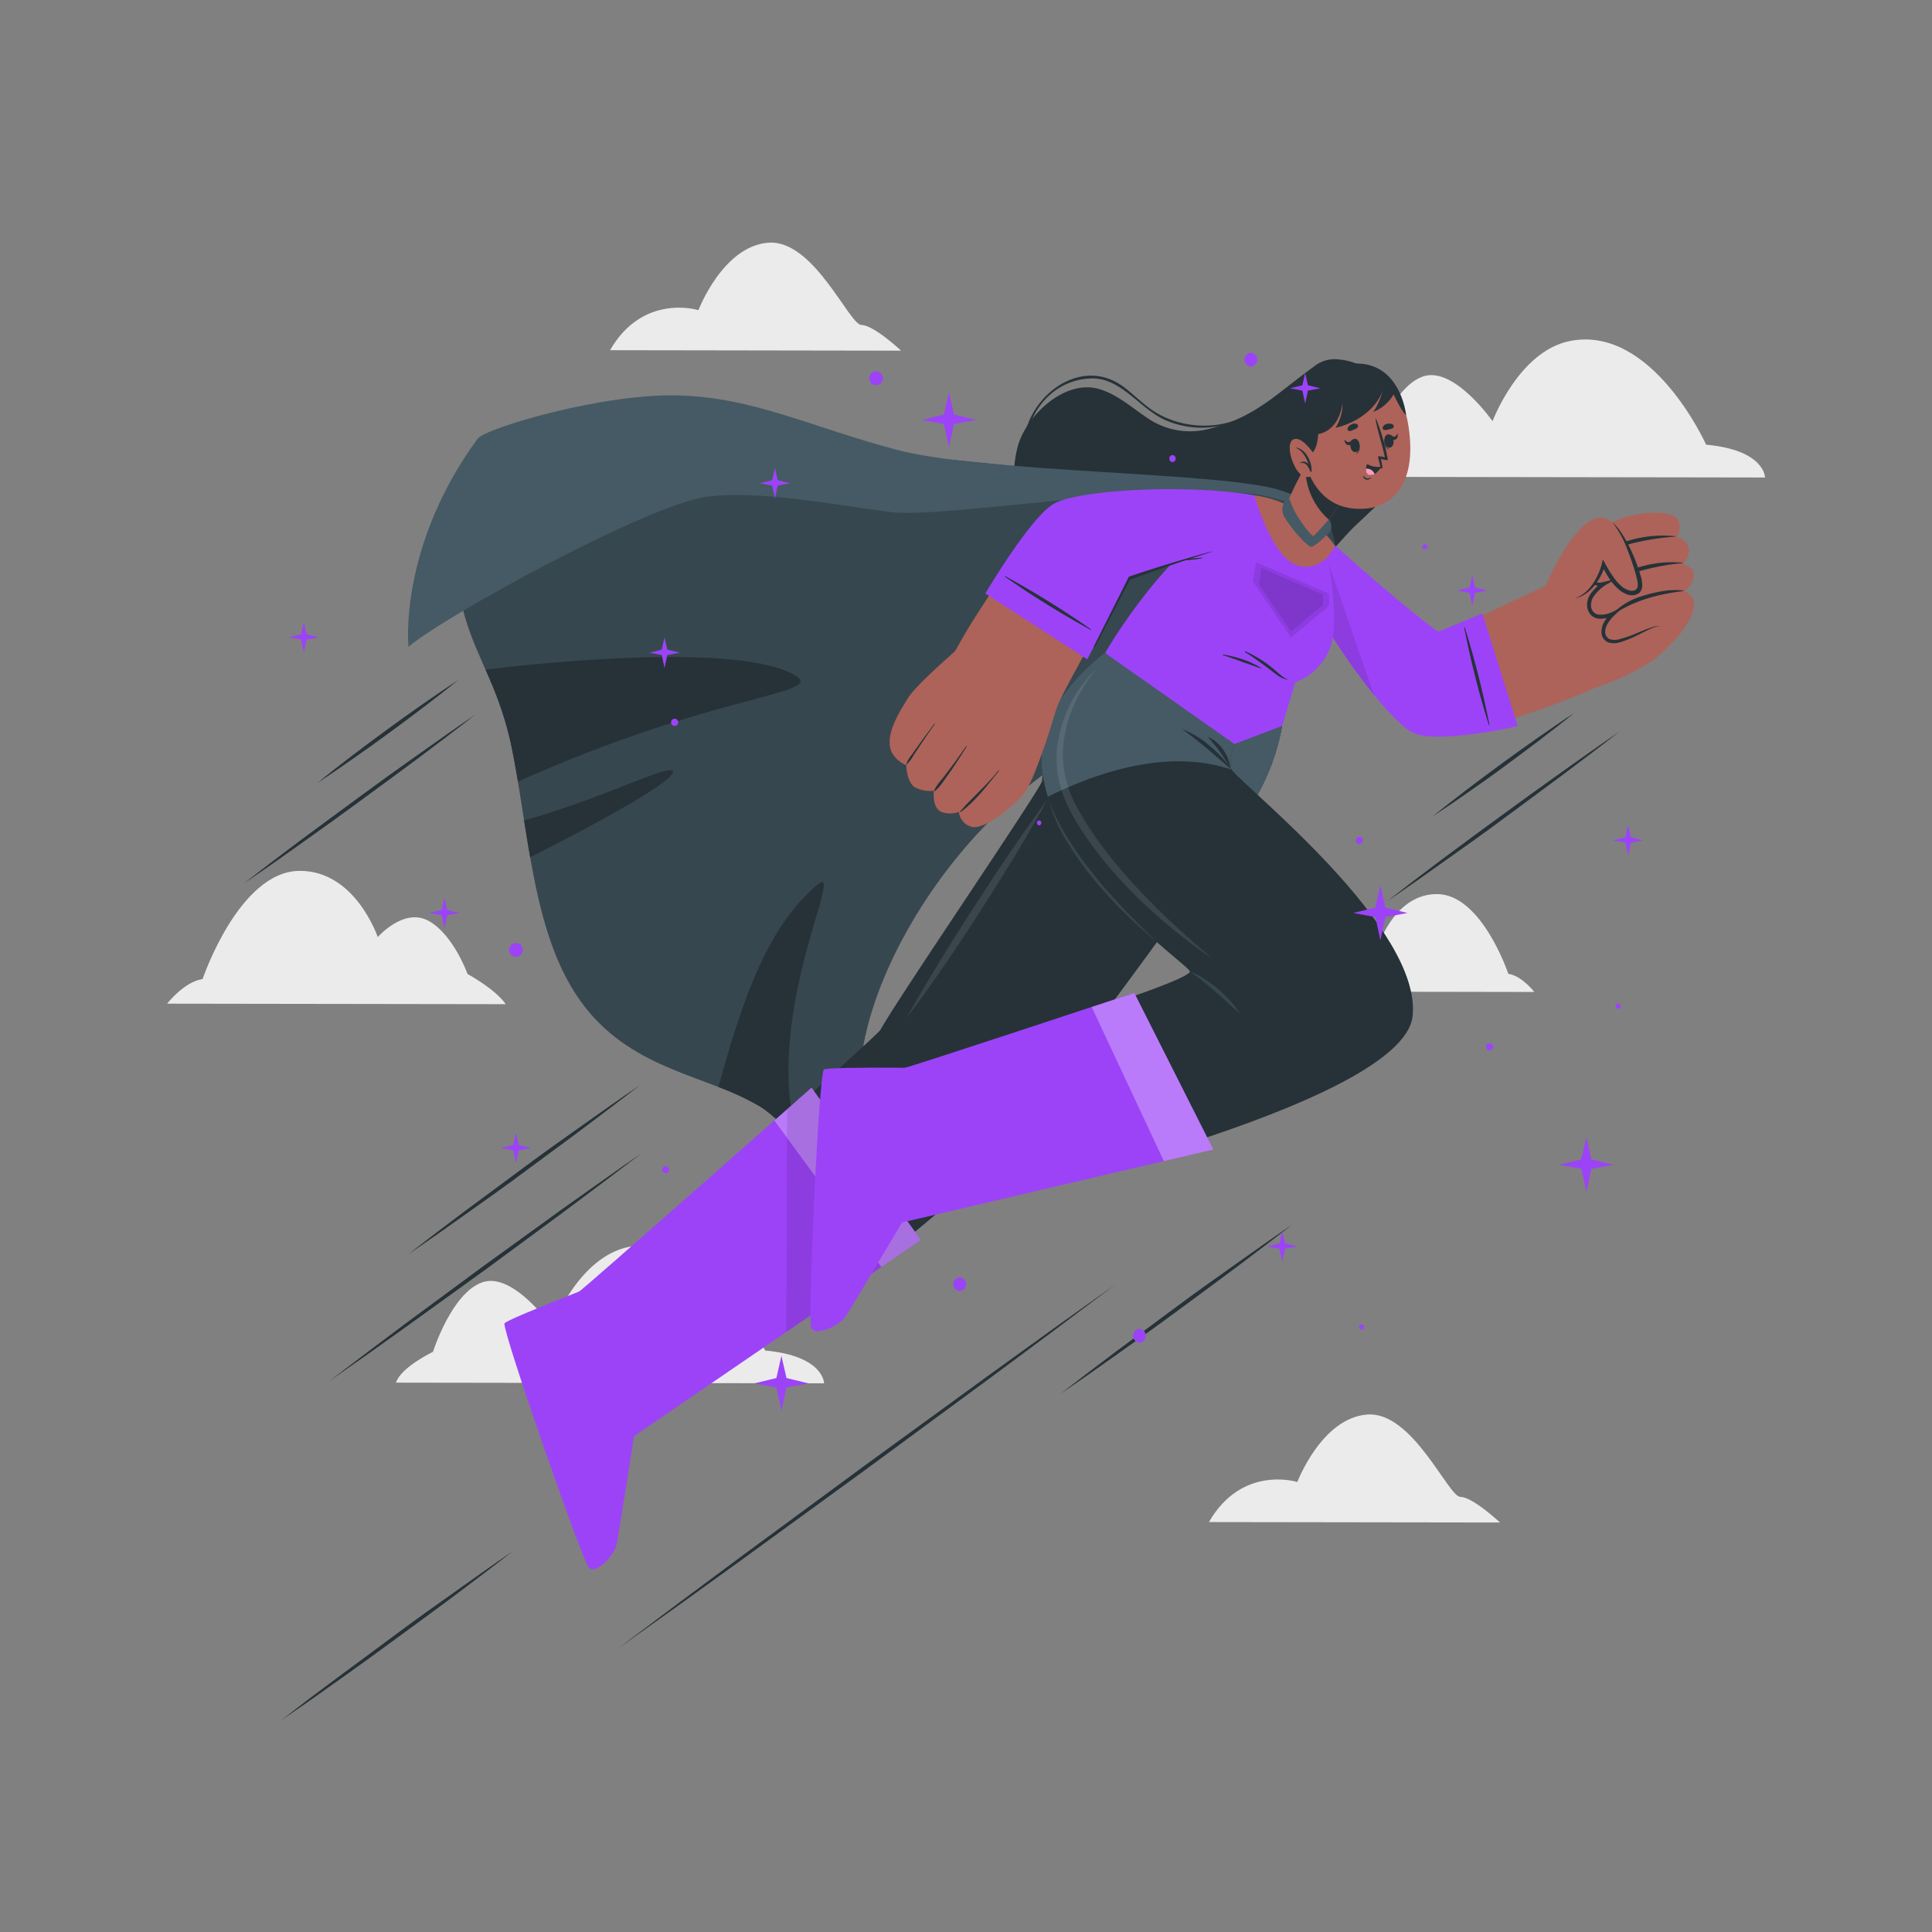 <svg xmlns="http://www.w3.org/2000/svg" viewBox="0 0 500 500"><rect x="0" y="0" width="500" height="500" fill="#808080" stroke="none"/><g id="freepik--background-complete--inject-238"><path d="M130.87,259.88l-87.61-.13s4.36-5.67,9.17-6.37c0,0,9.38-27.79,25-28,14.53-.16,20.33,17.14,20.33,17.14s6.75-7.75,13.18-4.19S121,252.07,121,252.07,128.25,256,130.87,259.88Z" style="fill:#ebebeb"></path><path d="M346,123.4l110.79.17s0-7.08-15.25-8.49c0,0-13.89-31-35.17-26.84C393.07,90.81,386.27,109,386.27,109s-10-14.33-18-11.57-12.79,18-12.79,18S347.21,119.4,346,123.4Z" style="fill:#ebebeb"></path><path d="M102.48,357.83l110.79.17s0-7.08-15.25-8.49c0,0-13.89-31-35.17-26.84-13.25,2.57-20,20.75-20,20.75s-10-14.33-18-11.57-12.79,18-12.79,18S103.74,353.83,102.48,357.83Z" style="fill:#ebebeb"></path><path d="M157.88,90.63l75.33.12s-7.1-6.63-10.26-6.64-12.34-22.23-24.13-21.3-18.06,17.46-18.06,17.46S166.44,75.76,157.88,90.63Z" style="fill:#ebebeb"></path><path d="M312.87,393.91l75.33.11s-7.09-6.62-10.25-6.63-12.35-22.23-24.14-21.31-18.06,17.46-18.06,17.46S321.44,379,312.87,393.91Z" style="fill:#ebebeb"></path><path d="M332.66,256.62l64.42.1s-3.2-4.18-6.73-4.7c0,0-6.83-20.46-18.33-20.63-10.69-.15-15,12.56-15,12.56s-4.94-5.71-9.68-3.11-7.42,10.06-7.42,10.06S334.59,253.75,332.66,256.62Z" style="fill:#ebebeb"></path></g><g id="freepik--Lines--inject-238"><path d="M166.13,298.37c-6.63,5.09-13.32,10.1-20,15.09l-20.17,14.88L105.63,343l-10.2,7.28-10.27,7.19,10-7.59,10-7.5,20.17-14.88,20.31-14.69C152.46,308,159.26,303.13,166.13,298.37Z" style="fill:#263238"></path><path d="M132.77,401.4c-4.88,3.81-9.82,7.54-14.77,11.26s-10,7.36-14.93,11S93.05,431,88,434.57l-7.59,5.37c-2.54,1.75-5.07,3.54-7.64,5.28,2.43-1.92,4.91-3.79,7.36-5.68L87.55,434c5-3.72,10-7.36,14.93-11.05s10-7.27,15.07-10.86S127.65,404.88,132.77,401.4Z" style="fill:#263238"></path><path d="M334.51,316.86c-4.88,3.82-9.82,7.55-14.77,11.27s-9.95,7.36-14.93,11.05-10,7.27-15.06,10.86l-7.58,5.36c-2.55,1.76-5.08,3.55-7.65,5.28,2.44-1.91,4.91-3.78,7.36-5.67l7.41-5.59c5-3.72,10-7.37,14.93-11.05s10-7.27,15.07-10.86S329.39,320.35,334.51,316.86Z" style="fill:#263238"></path><path d="M419.1,189.34c-4.88,3.82-9.82,7.55-14.77,11.26s-10,7.37-14.93,11.05-10,7.28-15.07,10.86l-7.58,5.37c-2.55,1.76-5.07,3.54-7.64,5.28,2.43-1.92,4.9-3.78,7.35-5.68l7.42-5.59c4.95-3.71,9.95-7.36,14.93-11s10-7.28,15.06-10.87S414,192.82,419.1,189.34Z" style="fill:#263238"></path><path d="M123.13,184.86c-4.88,3.82-9.82,7.55-14.77,11.26s-10,7.37-14.93,11-10,7.28-15.06,10.86l-7.58,5.37c-2.55,1.76-5.08,3.54-7.65,5.28,2.44-1.92,4.91-3.78,7.36-5.68l7.41-5.59c5-3.71,10-7.36,14.93-11s10-7.28,15.07-10.86S118,188.34,123.13,184.86Z" style="fill:#263238"></path><path d="M407.4,184.52c-2.93,2.39-5.92,4.7-8.92,7s-6.06,4.51-9.08,6.78-6.12,4.42-9.22,6.59l-4.66,3.23c-1.57,1-3.12,2.12-4.71,3.14,1.45-1.21,2.95-2.36,4.43-3.54l4.49-3.46c3-2.29,6-4.51,9.08-6.77s6.12-4.43,9.22-6.59S404.23,186.58,407.4,184.52Z" style="fill:#263238"></path><path d="M118.67,175.92c-2.92,2.39-5.92,4.7-8.92,7s-6,4.52-9.08,6.78-6.12,4.43-9.22,6.59l-4.65,3.23c-1.58,1.05-3.13,2.12-4.72,3.14,1.46-1.2,3-2.36,4.43-3.54L91,195.66c3-2.29,6-4.52,9.08-6.78s6.12-4.43,9.22-6.59S115.5,178,118.67,175.92Z" style="fill:#263238"></path><path d="M165.63,280.81c-4.88,3.81-9.82,7.54-14.77,11.26s-10,7.36-14.93,11.05-10,7.27-15.06,10.86l-7.58,5.37c-2.55,1.76-5.08,3.54-7.65,5.28,2.44-1.92,4.91-3.79,7.36-5.68l7.41-5.59c5-3.72,10-7.36,14.93-11.05s10-7.27,15.07-10.86S160.51,284.29,165.63,280.81Z" style="fill:#263238"></path><polygon points="288.7 332.38 272.75 344.36 256.73 356.26 224.6 379.92 192.34 403.4 176.16 415.07 159.91 426.66 175.87 414.68 191.88 402.78 224.01 379.12 256.28 355.64 272.46 343.97 288.7 332.38" style="fill:#263238"></polygon></g><g id="freepik--Character--inject-238"><path d="M342.56,143.77c-7.75,7.33-15.82,17.43-26.41,20.61-8.31,2.47-17.2.31-24.83-3.29-16.76-7.93-33-25.27-28-45.27,2-8,12.07-17.75,21.09-15.15,4.63,1.35,8.23,4.59,12.15,7.24a19.49,19.49,0,0,0,16.63,3c11.83-3,17.17-9.07,26.8-16a8.43,8.43,0,0,1,6.58-1.87,15,15,0,0,1,7.53,2.77,14.85,14.85,0,0,1,5.59,4.66c3,4.32,2.64,11.28,3,16.31s-.81,8.6-4.5,12.2C353,134,347.76,138.84,342.56,143.77Z" style="fill:#263238"></path><path d="M339.62,148.05c6.67-7.18,13.2-14.47,19.77-21.73,0,0,0-.11-.06-.07-5.58,5.82-11.24,11.55-16.75,17.44S332,155.77,326.13,161.05c-13.21,11.85-30.61,2.75-39.81-9.24-.42-.54-1.24.19-.8.72,8.41,10.28,22.2,19.31,35.73,12.91C328.66,162,334.16,153.91,339.62,148.05Z" style="fill:#263238"></path><path d="M341.22,95c.14-.12-.05-.33-.2-.21-7.68,6-16.07,13.8-26.13,15.15a24.76,24.76,0,0,1-14.46-2.46c-3.53-1.79-6.17-4.65-9.24-7.06-12-9.42-27.43,3.69-26.29,17.09,0,.28.51.25.5,0-.39-9.79,6.37-19,16.62-19.56,8.23-.47,13,8.17,20.09,11C316.91,114.88,330.68,104.46,341.22,95Z" style="fill:#263238"></path><path d="M130.24,113.87c2.79-4.84,71.23.51,129.27,6.44h.05c26.19,2.68,51.59,3.17,67.32,5.82,10,1.68,15,6,16,7.51,3.34,5.12,8.74,20.9-20.23,36.72-21.9,12-46.64,22.07-66.43,42s-32.67,46.34-33.6,65.26,10.64,38.44,9.51,36.33c-.35-.64-5.45-.92-12.06-5.85-8.11-6-17-17.87-23.46-21.78-13.23-8-32.24-9.11-45.26-25.75C137.61,243,137,214.83,132.12,192,126.19,164.28,106.18,155.66,130.24,113.87Z" style="fill:#37474f"></path><path d="M134.05,202.3c-.59-3.51-1.21-7-1.93-10.3a95.31,95.31,0,0,0-6.47-18.69s62.85-8.17,79.81,1.29C214.74,179.77,185.86,179,134.05,202.3Z" style="fill:#263238"></path><path d="M206.54,295.2c-3.61-3.74-7-7.12-9.94-8.89a69.27,69.27,0,0,0-10.67-5c6.84-24.93,13.3-41.95,25.6-52.31C219.41,222.35,196.8,263.11,206.54,295.2Z" style="fill:#263238"></path><path d="M137.21,221.87c-.56-3.17-1.07-6.36-1.57-9.55,20.62-5.69,38.62-15.26,38.51-12.55C174,202.72,151.1,214.84,137.21,221.87Z" style="fill:#263238"></path><path d="M105.71,167.4S103,141.72,123.6,113.54c2-2.74,32.51-11.81,52.13-11.2s33.74,8.06,56.44,14.09,85,5.65,99.43,10.53c9.95,3.35,11.24,6.7,11.24,6.7s-11.49-5.14-18.68-5.85c-28.41-2.8-80.47,6.42-93.66,4.71-16.09-2.1-33.87-5.62-47.31-4C168.13,130.36,115.33,159.22,105.71,167.4Z" style="fill:#455a64"></path><path d="M331.82,187.86A57.92,57.92,0,0,1,324.1,208c-16.61,26.75-51.05,70.49-58.9,82.69C250.92,312.94,183.6,358,183.6,358l-21-32.63s64.41-57.32,65.23-58.81c4.67-8.46,41.76-62.73,41.86-64.47C270.59,184.29,286,169,286,169Z" style="fill:#263238"></path><path d="M331.81,187.86a57.37,57.37,0,0,1-6.68,18.44c-21.78,1.43-47.08-4.39-55.29-6.47C271.88,183,286,169,286,169Z" style="fill:#455a64"></path><path d="M152.43,405.78c-1.65-1.65-22.17-60.41-21.88-63.25,0-.49,7.34-3.56,19.32-8.28.83-.33,60.16-52.78,60.16-52.78l28.27,39.41L164.07,371.7s-3.86,25-4.52,28.07S154.08,407.43,152.43,405.78Z" style="fill:#9C43F8"></path><path d="M238.3,320.88l-10.21,7L200.42,290l9.61-8.49Z" style="fill:#fff;opacity:0.3"></path><path d="M238.31,320.88l-34.83,23.83.21-57.63c3.9-3.45,6.35-5.6,6.35-5.6Z" style="opacity:0.1"></path><path d="M271.18,206.77q-4.06,7.42-8.47,14.63c-2.91,4.82-5.92,9.58-8.95,14.33s-6.15,9.43-9.34,14.07-6.42,9.26-9.91,13.71l4.25-7.31c1.44-2.43,2.88-4.85,4.35-7.25,2.92-4.81,5.94-9.56,9-14.3s6.15-9.44,9.32-14.09S267.82,211.3,271.18,206.77Z" style="fill:#fff;opacity:0.1"></path><path d="M250.69,311.39,245.54,273s60.85-18.05,62.41-21.51c.62-1.35-38.83-27.28-38.44-56.32.2-14.5,16.26-26.16,16.26-26.16l36.6,15.3s-5.23,12.76-3.62,14.91c3.49,4.68,49.4,41,46.82,63.81C362.89,286.67,250.69,311.39,250.69,311.39Z" style="fill:#263238"></path><path d="M318.75,199.2c-16.74-5.72-35.53,1-47.57,7a35.74,35.74,0,0,1-1.67-11c.2-14.5,16.26-26.16,16.26-26.16l36.61,15.3S317.15,197,318.75,199.2Z" style="fill:#455a64"></path><path d="M305.89,188.69a23.67,23.67,0,0,1,7.19,4.33,34.83,34.83,0,0,1,3.05,2.9,27.49,27.49,0,0,1,2.62,3.28c-2.15-1.79-4.19-3.65-6.31-5.42-1.05-.89-2.12-1.75-3.21-2.6S307.05,189.48,305.89,188.69Z" style="fill:#263238"></path><path d="M312.55,190.72a7,7,0,0,1,2.22,1.34,11.06,11.06,0,0,1,1.76,1.92,10.66,10.66,0,0,1,1.89,4.79c-.49-.72-.9-1.45-1.35-2.15s-.89-1.39-1.36-2.06A34.23,34.23,0,0,0,312.55,190.72Z" style="fill:#263238"></path><path d="M308,251.47a18.09,18.09,0,0,1,3.85,1.95,31.45,31.45,0,0,1,3.45,2.6,35.25,35.25,0,0,1,3.08,3,29.25,29.25,0,0,1,2.64,3.41c-2.18-1.89-4.23-3.83-6.37-5.68-1.06-.93-2.15-1.83-3.25-2.72S309.14,252.29,308,251.47Z" style="fill:#37474f"></path><path d="M271.18,206.18a30.24,30.24,0,0,0,2.22,5.48c.43.89.9,1.76,1.37,2.63s1,1.71,1.51,2.54,1.05,1.67,1.6,2.49l1.67,2.44c1.19,1.58,2.34,3.18,3.61,4.7,2.43,3.12,5.12,6,7.8,8.92l4.15,4.24c1.41,1.39,2.85,2.75,4.25,4.15-1.52-1.27-3-2.59-4.51-3.88l-4.31-4.11a117.46,117.46,0,0,1-8-8.86,79.52,79.52,0,0,1-6.8-9.79A39.31,39.31,0,0,1,271.18,206.18Z" style="fill:#37474f"></path><path d="M283.87,173a39.09,39.09,0,0,0-6.06,9.79,32.15,32.15,0,0,0-2.68,11,27.58,27.58,0,0,0,1.73,11.06,36.55,36.55,0,0,0,2.43,5.1c.93,1.67,1.94,3.3,3,4.89a100.81,100.81,0,0,0,6.92,9.19c2.46,3,5.08,5.79,7.76,8.57s5.48,5.45,8.33,8.05,5.78,5.16,8.77,7.63a135.29,135.29,0,0,1-18.19-14.58A107,107,0,0,1,280.64,216q-1.63-2.44-3.06-5a36.43,36.43,0,0,1-2.5-5.41,27.77,27.77,0,0,1-1.51-11.81A33.68,33.68,0,0,1,283.87,173Z" style="fill:#fff;opacity:0.1"></path><path d="M209.93,343.67c-.92-2.15,1.91-64.32,3.25-66.85.22-.44,8.13-.57,21-.49.9,0,59.38-19.38,59.38-19.38L314,297.49l-80.56,18.89s-12.88,21.75-14.64,24.37S210.85,345.81,209.93,343.67Z" style="fill:#9C43F8"></path><path d="M314,297.49l-12.79,3-18.68-39.88L293.56,257Z" style="fill:#fff;opacity:0.3"></path><path d="M335,144.57c10.69,22.89,25.09,44.4,32.75,45.43,10.31,1.38,33.51-6.74,45.16-12.06,3.42-1.57-9.3-28-13-26.3-4.43,2-27.15,12.82-27.64,12.88-1,.13-23-18.88-28.16-23.55C335.55,133.17,330.24,134.41,335,144.57Z" style="fill:#ad6359"></path><path d="M430,169.05c-4.5,4.35-17.19,9.63-20.74,9.73S396,157.6,397.67,154.37s18-16.69,24.36-17.27S434.64,164.54,430,169.05Z" style="fill:#ad6359"></path><path d="M412.43,140c-.85,3.2,3.41,2.37,3.41,2.37s-5.85,2.68-5.45,6.32,5.51,2.33,5.88,2.25c-.31.14-5.62,2.74-4.84,6.36s5.75,1.69,6.07,1.56c-.25.22-3.48,3.29-2.27,5.91,2.1,4.49,10.58-3.12,14.58-2.74,0,0,.12,6.85.16,7.05,0,0,8.22-7.08,8.44-12.5a3.47,3.47,0,0,0-2.53-3.53s2.9-2,2.38-4.86c-.27-1.47-2.87-2.34-2.87-2.34A4.36,4.36,0,0,0,437,141.6c-.49-2-3-2.57-3-2.57s1.41-2.63.24-4.53C431.88,130.67,414.25,133.1,412.43,140Z" style="fill:#ad6359"></path><path d="M433.61,138.88a.05.05,0,0,0,0-.1,30.91,30.91,0,0,0-18,3.58c-.18.1-.09.42.12.35A63.26,63.26,0,0,1,433.61,138.88Z" style="fill:#263238"></path><path d="M435.47,145.77c.07,0,.06-.12,0-.13a28.9,28.9,0,0,0-19.4,5.13c-.2.14-.22.47,0,.32C420,148.57,429.73,146.07,435.47,145.77Z" style="fill:#263238"></path><path d="M417.2,159.26c5.56-3.83,11.79-5.49,18.43-6.28.08,0,.06-.13,0-.14-3.36-.5-7.54.44-10.73,1.45a17.83,17.83,0,0,0-7.82,4.77C417,159.15,417.09,159.34,417.2,159.26Z" style="fill:#263238"></path><path d="M415.84,142.34a20.86,20.86,0,0,0-3,2.13,6.78,6.78,0,0,0-2.13,2.84,2.26,2.26,0,0,0,.07,1.6,3.32,3.32,0,0,0,1,1.28,3.94,3.94,0,0,0,3.2.44l2.64-.65-2.25,1.53a11,11,0,0,0-2.64,2.46,4,4,0,0,0-.94,3.11,2.28,2.28,0,0,0,2.09,2,6.82,6.82,0,0,0,3.38-.7L420.2,157l-2.34,2.19a10.84,10.84,0,0,0-1.7,2.06,4.22,4.22,0,0,0-.75,2.37,2.05,2.05,0,0,0,1.19,1.8,4.52,4.52,0,0,0,2.53,0,36.46,36.46,0,0,0,5.26-1.9c.87-.35,1.74-.71,2.64-1a6.65,6.65,0,0,1,2.78-.53,7.35,7.35,0,0,0-2.69.77c-.85.38-1.69.81-2.54,1.23a30.26,30.26,0,0,1-5.26,2.21,5.3,5.3,0,0,1-3,.09,2.89,2.89,0,0,1-1.86-2.59,5.25,5.25,0,0,1,.86-3,11.79,11.79,0,0,1,1.85-2.32l.61.88a7.93,7.93,0,0,1-4,.86,3.27,3.27,0,0,1-2-.92,3.73,3.73,0,0,1-1-2,5,5,0,0,1,1.19-3.94,12,12,0,0,1,2.94-2.66l.39.88a4.78,4.78,0,0,1-3.93-.75,4,4,0,0,1-1.19-1.65,2.84,2.84,0,0,1,0-2,7,7,0,0,1,2.48-2.9A16.18,16.18,0,0,1,415.84,142.34Z" style="fill:#263238"></path><path d="M400,151.59s10.31-24.48,17.9-15.76c2.26,2.59,8.43,15.92,5.78,17.22-3.43,1.66-7-3.42-8.8-7,0,0-2.34,8.82-9,9A6.58,6.58,0,0,1,400,151.59Z" style="fill:#ad6359"></path><path d="M417.27,135.15a13.8,13.8,0,0,1,2.57,3.12,30.08,30.08,0,0,1,2,3.57,46.55,46.55,0,0,1,2.89,7.62,7.69,7.69,0,0,1,.28,2.14,2.82,2.82,0,0,1-.29,1.2,2.24,2.24,0,0,1-.39.55,1.79,1.79,0,0,1-.56.38,3.41,3.41,0,0,1-2.36.2,6.45,6.45,0,0,1-2-1,12.45,12.45,0,0,1-2.85-3.09,26.74,26.74,0,0,1-2-3.56l.87-.1a16.26,16.26,0,0,1-1.18,2.88,15.37,15.37,0,0,1-1.69,2.59,10.48,10.48,0,0,1-2.29,2.07,8.17,8.17,0,0,1-2.81,1.18,9,9,0,0,0,2.61-1.45,10.89,10.89,0,0,0,2-2.16,15.44,15.44,0,0,0,1.47-2.56,16.25,16.25,0,0,0,1-2.77l.28-1.18.59,1.08a32,32,0,0,0,2.07,3.37A12.08,12.08,0,0,0,420,152c1,.7,2.26,1.17,3.19.7s.7-1.81.42-3a37.59,37.59,0,0,0-1.12-3.81c-.43-1.27-.87-2.53-1.37-3.77A25.76,25.76,0,0,0,417.27,135.15Z" style="fill:#263238"></path><path d="M383.62,158.74l9.18,29.19s-20.87,4.75-27.15,1.69-22.5-24.69-29.54-40.81-1.64-17.5,11.7-5.61,24,20.38,24.48,20.24S383.62,158.74,383.62,158.74Z" style="fill:#9C43F8"></path><path d="M379.08,162.37c0-.09-.18-.05-.16,0a238.2,238.2,0,0,0,6.39,25.26c0,.09.18.05.16,0A238.2,238.2,0,0,0,379.08,162.37Z" style="fill:#263238"></path><path d="M355.56,179.79c-6.94-8.5-15-20.83-19.45-31-5.71-13-3.25-16.44,5-10.95Z" style="opacity:0.1"></path><path d="M335.21,176.59l-3.39,11.27-12.35,4.69L286,169s18.29-32,38.25-37.86c10-2.94,16.78,1.81,18.56,9.11.44,1.85,4.15,19.57,1.45,27.33A15.47,15.47,0,0,1,335.21,176.59Z" style="fill:#9C43F8"></path><path d="M322.31,168.55a33.6,33.6,0,0,1,5.62,3.25c.88.65,1.72,1.35,2.55,2.09.42.36.84.7,1.27,1.05a5.47,5.47,0,0,0,1.43.88c.05,0,0,.11,0,.1a8.63,8.63,0,0,1-1.48-.51,8.27,8.27,0,0,1-1.32-.82c-.9-.64-1.76-1.35-2.66-2-1.79-1.33-3.59-2.66-5.48-3.81C322.12,168.72,322.21,168.51,322.31,168.55Z" style="fill:#263238"></path><path d="M316.52,169.38a34.89,34.89,0,0,1,5.15,1.27,24.85,24.85,0,0,1,2.46,1l1.14.57c.42.21.8.5,1.22.71.05,0,0,.11,0,.09-.4-.17-.84-.26-1.25-.41l-1.25-.44c-.83-.29-1.67-.58-2.49-.88-1.66-.61-3.32-1.19-5-1.73C316.37,169.54,316.43,169.36,316.52,169.38Z" style="fill:#263238"></path><polygon points="334.09 165.02 324.22 150.47 325.07 145.48 343.95 153.63 343.95 156.82 334.09 165.02" style="opacity:0.1"></polygon><polygon points="334.09 163.44 325.82 151.25 326.52 147.06 342.36 153.89 342.36 156.56 334.09 163.44" style="opacity:0.1"></polygon><path d="M321.63,127.85c-24.76-2.75-44.77.28-49.91,5.38-4.25,4.23-18.11,23.24-24.41,35.08-1.76,3.33,24.57,19,26,15.2,2.22-5.82,18.21-33.4,18.4-33.86.39-1,26.43-8.34,33-10C336.92,136.73,334.76,129.31,321.63,127.85Z" style="fill:#ad6359"></path><path d="M251.5,214a4.49,4.49,0,0,1-3.34-3.88,6.67,6.67,0,0,1-4.52,0c-2.52-1.07-1.95-5.49-1.95-5.49a8.26,8.26,0,0,1-4.77-.8c-2.31-1.26-2.37-5.81-2.37-5.81a7.2,7.2,0,0,1-3.75-3.33c-2-4.17,1.77-10.12,4.13-13.94s12.63-12.41,14.42-14.25L274,181.36s-5.72,20.11-9.14,24.2C261.94,209,254.91,214.7,251.5,214Z" style="fill:#ad6359"></path><path d="M248.66,210.14c3.94-2.93,6.79-6.86,9.86-10.63.07-.08-.06-.19-.13-.1-3,3.78-6.73,6.91-9.89,10.56C248.41,210.07,248.56,210.22,248.66,210.14Z" style="fill:#263238"></path><path d="M242.06,204.66a12.58,12.58,0,0,0,2.16-2.55c.7-1,1.39-1.92,2.06-2.89,1.34-2,2.64-3.95,3.88-6,.05-.09-.07-.2-.13-.1-1.34,1.94-2.71,3.87-4.14,5.76q-1.06,1.41-2.16,2.82a15,15,0,0,0-1.93,2.73A.17.17,0,0,0,242.06,204.66Z" style="fill:#263238"></path><path d="M234.61,197.86a8.8,8.8,0,0,0,1.82-2.4c.6-.9,1.19-1.8,1.8-2.7,1.2-1.79,2.41-3.59,3.68-5.34.06-.08-.07-.19-.13-.1-1.3,1.77-2.62,3.53-3.9,5.31-.63.88-1.26,1.75-1.88,2.64a8.33,8.33,0,0,0-1.48,2.54C234.5,197.86,234.57,197.89,234.61,197.86Z" style="fill:#263238"></path><path d="M281.37,170.62,255,153.6s11.69-19.85,17.78-23.25,30.58-4.92,48-2.74c17.74,2.22,17.65,9.31.27,13.47s-28.74,8.43-28.89,8.9S281.37,170.62,281.37,170.62Z" style="fill:#9C43F8"></path><path d="M283.29,167.57c1.55-2.78,9-17.44,9.21-17.54.43-.21,7.17-2.58,9.17-3.28,1.7-.6,3.41-1.17,5.12-1.73,1.41-.13,2.82-.26,4.21-.52a.08.08,0,0,0,0-.16,22,22,0,0,0-2.91.25c1.88-.61,3.76-1.21,5.63-1.83,0,0,0-.07,0-.06-4.19.94-21.55,6.37-21.61,6.61s-8.89,17.61-9,18C283.08,167.42,283.24,167.65,283.29,167.57Z" style="fill:#263238"></path><path d="M282.24,163c.08.05.16-.09.08-.14a239.92,239.92,0,0,0-22.13-13.74.09.09,0,0,0-.09.15A237.84,237.84,0,0,0,282.24,163Z" style="fill:#263238"></path><path d="M324.65,128.22s4.52,16.37,11.26,18.15,9.57-5.18,9.57-5.18S337.7,129.72,324.65,128.22Z" style="fill:#ad6359"></path><path d="M332.53,131.89c-.14,1.05,2.1,9.11,6.61,10.59,1.47.48,4.44-7.43,4.44-7.43l.36-.54,4.93-7.47-7.25-9.81-1.08-1.34s-1.22,2.13-2.7,4.8l-.21.38a4.91,4.91,0,0,0-.25.44c-.23.39-.46.8-.68,1.21s-.34.61-.5.94l-.52,1A59.51,59.51,0,0,0,332.53,131.89Z" style="fill:#ad6359"></path><path d="M337.84,120.69a17.92,17.92,0,0,0,6.1,13.82l4.93-7.47-7.25-9.81-1.08-1.34S339.32,118,337.84,120.69Z" style="fill:#263238"></path><path d="M364.85,113.08c1.36,15.66-7.86,18.24-11.24,18.53-3.07.27-13.54.78-16.52-14.66s3.87-21,10.85-22S363.48,97.41,364.85,113.08Z" style="fill:#ad6359"></path><path d="M357.33,121a4.62,4.62,0,0,1-1.59,1.67,2.11,2.11,0,0,1-1.22.26c-.92-.1-1.07-.91-1-1.64a4.44,4.44,0,0,1,.24-1.12A5.94,5.94,0,0,0,357.33,121Z" style="fill:#263238"></path><path d="M355.74,122.68a2.11,2.11,0,0,1-1.22.26c-.92-.1-1.07-.91-1-1.64A2.12,2.12,0,0,1,355.74,122.68Z" style="fill:#ff9bbc"></path><path d="M360.31,110.89c-.35.12-.7.18-1.05.27a1.83,1.83,0,0,1-1.13.08.56.56,0,0,1-.3-.62,1.38,1.38,0,0,1,1.07-.9,2.07,2.07,0,0,1,1.47.08A.6.6,0,0,1,360.31,110.89Z" style="fill:#263238"></path><path d="M349.47,111.56a10,10,0,0,0,1-.42,1.72,1.72,0,0,0,.94-.63.55.55,0,0,0-.13-.67,1.37,1.37,0,0,0-1.4-.06,2.06,2.06,0,0,0-1.12,1A.6.6,0,0,0,349.47,111.56Z" style="fill:#263238"></path><path d="M351.73,114.56s-.08.06-.07.1c.15,1.06.15,2.3-.78,2.76,0,0,0,.07,0,.06C352.06,117.19,352,115.54,351.73,114.56Z" style="fill:#263238"></path><path d="M350.66,113.56c-1.73.06-1.48,3.5.12,3.45S352.1,113.5,350.66,113.56Z" style="fill:#263238"></path><path d="M350,113.79c-.28.21-.55.58-.92.64s-.76-.27-1.05-.59c0,0-.06,0-.06,0,0,.66.34,1.32,1.06,1.37s1.07-.58,1.19-1.25C350.23,113.87,350.11,113.7,350,113.79Z" style="fill:#263238"></path><path d="M358.3,113.61s.08,0,.08.08c0,1.08.26,2.3,1.25,2.59a0,0,0,0,1,0,.06C358.43,116.25,358.16,114.63,358.3,113.61Z" style="fill:#263238"></path><path d="M359.18,112.43c1.71-.24,2.06,3.19.48,3.42S357.74,112.63,359.18,112.43Z" style="fill:#263238"></path><path d="M359.92,112.58c.29.15.59.46.92.45s.62-.42.82-.8c0,0,0,0,.06,0,.08.66-.06,1.36-.68,1.55s-1.05-.34-1.27-1C359.73,112.71,359.8,112.52,359.92,112.58Z" style="fill:#263238"></path><path d="M352.92,123.21c.26.24.52.58.91.6a2.89,2.89,0,0,0,1.15-.3,0,0,0,0,1,0,0,1.43,1.43,0,0,1-1.34.62,1.13,1.13,0,0,1-.87-.92A.06.06,0,0,1,352.92,123.21Z" style="fill:#263238"></path><path d="M357.37,118.76s.36,1.58.42,2.33c0,.07-.17.12-.43.15h0a3.57,3.57,0,0,1-3.58-1c-.06-.06,0-.15.11-.11a5.42,5.42,0,0,0,3.34.66c0-.21-.7-2.68-.58-2.69a6.6,6.6,0,0,1,1.74.24c-.65-3.3-1.81-6.47-2.4-9.77,0-.12.15-.17.19-.07a54.17,54.17,0,0,1,3,10.42C359.28,119.3,357.68,118.86,357.37,118.76Z" style="fill:#263238"></path><path d="M338.43,117.68c2.55,0,2.72-5.36,2.72-5.36s5.15-.37,6.29-7.91a11.43,11.43,0,0,1-1.82,6.3s9-1.66,12.25-9.54c0,0-1.23,4-2.55,5.47a10.68,10.68,0,0,0,5.35-4.59s1.92,4.27,3.23,5.38c0,0-1.58-15.85-16.17-13,0,0-9.16,1.31-11.92,8.86S338.43,117.68,338.43,117.68Z" style="fill:#263238"></path><path d="M340.2,117.73s-3.2-5.07-5.48-4,0,8.34,2.52,9.44a2.66,2.66,0,0,0,3.63-1.26Z" style="fill:#ad6359"></path><path d="M335.41,115.84s-.05,0,0,.07c1.79.82,2.68,2.57,3.27,4.36a1.48,1.48,0,0,0-2.18-.51c-.05,0,0,.11.05.1a1.65,1.65,0,0,1,1.77.66,7.4,7.4,0,0,1,.79,1.5c.08.16.38.09.32-.1v0C339.57,119.54,337.91,116.19,335.41,115.84Z" style="fill:#263238"></path><path d="M333.91,129.58c-.54-1.85-3,1.64-1.64,4,2,3.48,6.06,7.81,7,7.94s4.65-3.46,5.13-4.28-.17-2.87-.5-2.72-3.57,4.06-4,4.21S335.08,133.57,333.91,129.58Z" style="fill:#455a64"></path></g><g id="freepik--Sparkles--inject-238"><polygon points="195.21 358.02 200.95 359.09 202.23 365.14 203.51 359.09 209.25 358.02 203.54 356.63 202.23 350.91 200.92 356.63 195.21 358.02" style="fill:#9C43F8"></polygon><polygon points="238.56 108.68 244.3 109.74 245.59 115.79 246.87 109.74 252.61 108.67 246.89 107.28 245.59 101.56 244.28 107.28 238.56 108.68" style="fill:#9C43F8"></polygon><polygon points="403.54 301.44 409.28 302.5 410.56 308.55 411.84 302.5 417.58 301.44 411.87 300.04 410.56 294.33 409.25 300.04 403.54 301.44" style="fill:#9C43F8"></polygon><polygon points="350.22 236.28 355.96 237.34 357.24 243.4 358.52 237.34 364.26 236.28 358.55 234.88 357.24 229.17 355.93 234.88 350.22 236.28" style="fill:#9C43F8"></polygon><polygon points="111.09 236.28 114.3 236.88 115.01 240.26 115.73 236.88 118.94 236.28 115.74 235.5 115.01 232.31 114.28 235.5 111.09 236.28" style="fill:#9C43F8"></polygon><polygon points="417.44 217.49 420.65 218.09 421.37 221.47 422.08 218.09 425.29 217.49 422.1 216.71 421.37 213.52 420.63 216.71 417.44 217.49" style="fill:#9C43F8"></polygon><polygon points="196.62 125.07 199.83 125.67 200.55 129.05 201.26 125.67 204.47 125.07 201.28 124.29 200.55 121.1 199.82 124.29 196.62 125.07" style="fill:#9C43F8"></polygon><polygon points="129.6 297.12 132.81 297.71 133.53 301.09 134.24 297.71 137.45 297.12 134.25 296.33 133.53 293.14 132.79 296.33 129.6 297.12" style="fill:#9C43F8"></polygon><polygon points="74.71 164.94 77.92 165.53 78.63 168.91 79.35 165.53 82.56 164.94 79.36 164.16 78.63 160.96 77.9 164.16 74.71 164.94" style="fill:#9C43F8"></polygon><polygon points="168.05 168.92 171.26 169.51 171.98 172.89 172.7 169.51 175.91 168.91 172.71 168.13 171.98 164.94 171.25 168.13 168.05 168.92" style="fill:#9C43F8"></polygon><polygon points="333.85 100.49 337.05 101.09 337.77 104.47 338.49 101.09 341.7 100.49 338.5 99.71 337.77 96.52 337.04 99.71 333.85 100.49" style="fill:#9C43F8"></polygon><polygon points="377.11 152.84 380.31 153.44 381.03 156.82 381.75 153.44 384.95 152.84 381.76 152.06 381.03 148.87 380.3 152.06 377.11 152.84" style="fill:#9C43F8"></polygon><polygon points="327.92 322.58 331.13 323.17 331.85 326.56 332.56 323.17 335.77 322.58 332.58 321.8 331.85 318.6 331.11 321.8 327.92 322.58" style="fill:#9C43F8"></polygon><path d="M172.27,301.79a.93.93,0,0,1,0,1.86A.93.93,0,0,1,172.27,301.79Z" style="fill:#9C43F8"></path><path d="M174.6,186a.93.93,0,0,1,0,1.86A.93.93,0,0,1,174.6,186Z" style="fill:#9C43F8"></path><path d="M303.44,117.76a.93.93,0,0,1,0,1.85A.93.93,0,0,1,303.44,117.76Z" style="fill:#9C43F8"></path><path d="M351.8,216.56a.93.93,0,0,1,0,1.86A.93.93,0,0,1,351.8,216.56Z" style="fill:#9C43F8"></path><path d="M385.52,270a.93.93,0,0,1,0,1.86A.93.93,0,0,1,385.52,270Z" style="fill:#9C43F8"></path><path d="M418.77,259.73a.66.66,0,0,1,0,1.32A.66.66,0,0,1,418.77,259.73Z" style="fill:#9C43F8"></path><path d="M368.76,140.86a.66.66,0,0,1,0,1.32A.66.66,0,0,1,368.76,140.86Z" style="fill:#9C43F8"></path><path d="M268.93,212.3a.66.66,0,0,1,0,1.31A.66.66,0,0,1,268.93,212.3Z" style="fill:#9C43F8"></path><path d="M352.35,342.8a.66.66,0,0,1,0,1.32A.66.66,0,0,1,352.35,342.8Z" style="fill:#9C43F8"></path><path d="M248.38,330.56a1.79,1.79,0,0,1,0,3.57A1.79,1.79,0,0,1,248.38,330.56Z" style="fill:#9C43F8"></path><path d="M133.52,244.06a1.78,1.78,0,0,1,0,3.56A1.78,1.78,0,0,1,133.52,244.06Z" style="fill:#9C43F8"></path><path d="M226.73,96.1a1.78,1.78,0,0,1,0,3.56A1.78,1.78,0,0,1,226.73,96.1Z" style="fill:#9C43F8"></path><path d="M323.72,91.29a1.79,1.79,0,0,1,0,3.57A1.79,1.79,0,0,1,323.72,91.29Z" style="fill:#9C43F8"></path><path d="M294.89,343.91a1.79,1.79,0,0,1,0,3.57A1.79,1.79,0,0,1,294.89,343.91Z" style="fill:#9C43F8"></path></g></svg>